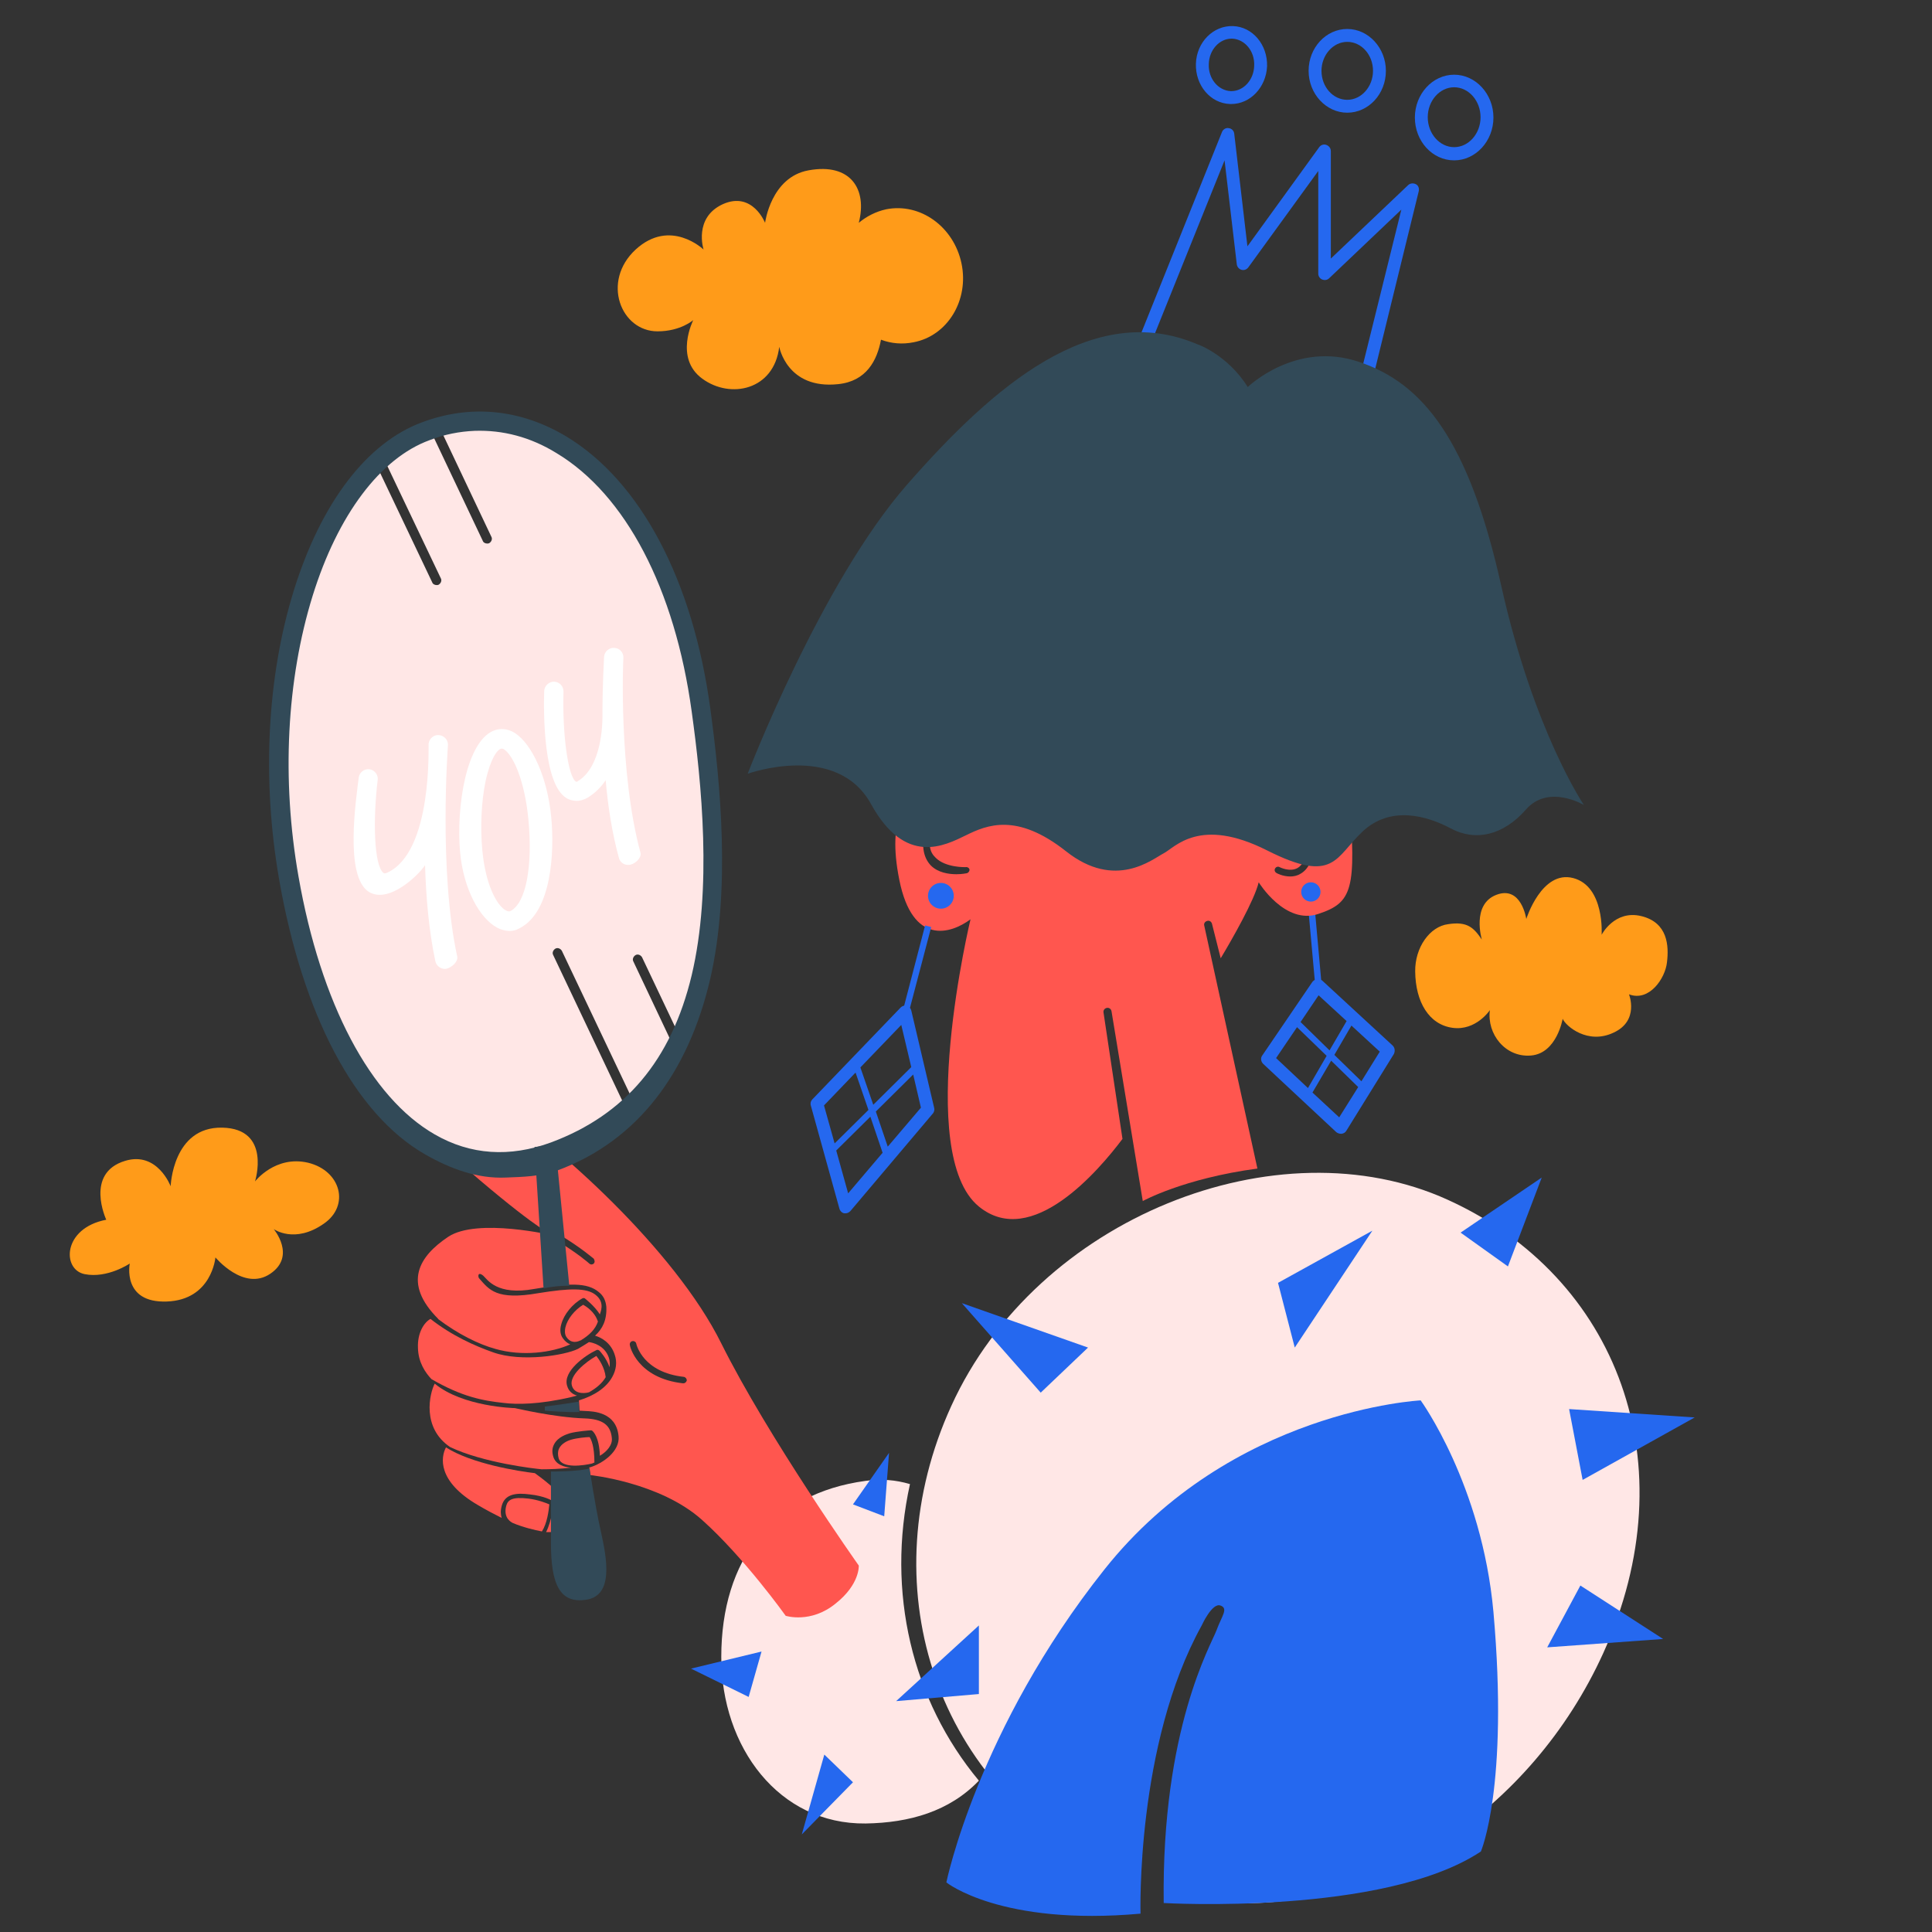 <svg xmlns="http://www.w3.org/2000/svg" xmlns:xlink="http://www.w3.org/1999/xlink" id="Layer_2_1_" x="0" y="0" version="1.1" viewBox="0 0 600 600" xml:space="preserve" style="enable-background:new 0 0 600 600"><rect x="0" y="0" width="600" height="600" fill="#333333" stroke="none"/><g><path d="M432.5,324.7l-21.9-20.2c-0.1-0.1-0.2-0.1-0.3-0.2l-2.1-23.4l-2,0.2l2.1,23.2c-0.3,0.2-0.5,0.4-0.7,0.6 l-15.6,22.9c-0.6,0.8-0.4,1.9,0.3,2.6l22.7,21.2c0.4,0.3,0.9,0.5,1.4,0.5c0.1,0,0.2,0,0.3,0c0.6-0.1,1.1-0.4,1.4-0.9l14.8-23.9 C433.3,326.4,433.2,325.4,432.5,324.7z M409.5,309.1l8.7,8l-5.3,9.1l-9-8.8L409.5,309.1z M402.8,319l9.2,8.9l-5.8,10l-9.9-9.3 L402.8,319z M415.9,347l-8.3-7.7l5.8-9.9l8.4,8.2L415.9,347z M422.8,335.8l-8.4-8.2l5.3-9.1l8.8,8.1L422.8,335.8z" style="fill:#2568ef"/><path d="M419,247.5l-136.5,1.4c0,0-7.3,4.1-3.2,24.4c4.1,20.4,15.9,16.8,22.1,12.2c0,0-17.5,72.8,2.6,89.2 c16.4,13.4,37.3-11.3,44.6-21l-5.9-39.3c-0.1-0.7,0.4-1.3,1.1-1.4c0.7-0.1,1.3,0.4,1.4,1.1l9.7,58.9c0,0,12.6-7,35.6-10.1 l-16.5-75.4c-0.2-0.7,0.2-1.3,0.9-1.5c0.7-0.2,1.3,0.2,1.5,0.9l2.7,10.7c3.6-6,10.5-18.1,11.8-23.6c0,0,8.2,13.4,18.6,9.8 C420,280.3,421.3,276.2,419,247.5z M300.2,271.2c-0.1,0-1.4,0.3-3.2,0.3c-2.4,0-5.7-0.5-7.9-2.7c-2.3-2.4-3-6-1.9-10.9 c0.1-0.5,0.7-0.9,1.2-0.8c0.5,0.1,0.9,0.7,0.8,1.2c-0.9,4.2-0.5,6.3,1.4,8.1c3.1,3.1,9.2,2.9,9.3,2.9c0.5-0.1,1.1,0.2,1.2,0.8 C301.1,270.6,300.7,271.1,300.2,271.2z M403.8,271.4c-1,0.6-2.1,0.8-3.1,0.8c-2.3,0-4.2-1-4.3-1.1c-0.5-0.3-0.7-0.9-0.4-1.4 c0.3-0.5,0.9-0.7,1.4-0.4c0,0,3.1,1.6,5.5,0.3c1.8-1,2.9-3.4,3.3-7.2c0.1-0.6,0.5-1,1.1-0.9c0.5,0.1,1,0.5,0.9,1.1 C407.7,267.2,406.2,270.1,403.8,271.4z" style="fill:#ff564f"/><path d="M169.2,436.8v1.3c0,0,7.3,0.6,10.7,0.4l-0.2-3.2C179.8,435.3,172.3,436.5,169.2,436.8z" style="fill:#324a58"/><path d="M282.6,460.9c-4.4-1.3-9-1.7-13.8-1c-29,3.9-44.8,24.5-44.8,54.7c0,28,17.9,52,44.8,51.7 c13.7-0.2,26.1-3.8,35.2-13.3C283.2,528,275.2,494.4,282.6,460.9z" style="fill:#ffe7e6"/><polygon points="264.9 467.2 274.6 470.9 276.1 451.2" style="fill:#2568ef"/><polygon points="256 544.9 264.9 553.5 249 569.7" style="fill:#2568ef"/><polygon points="236.5 512.9 232.5 527 214.6 518.2" style="fill:#2568ef"/><g><path d="M190,446.5c-0.4-4-2.9-5.8-8.4-6c-9.5-0.3-21.6-3.2-21.7-3.2c-0.3,0-16.2-0.4-24.9-7.6 c-1.6,3.1-4.1,13.7,4.8,19.7c0,0,0,0,0,0c10.3,4.9,26.2,6.7,28.4,6.9c2.5,0,5.7-0.1,9.2-0.5c-2.4-0.2-4.7-1-5.5-3.2 c-0.5-1.5-0.5-2.8,0.2-4.1c1.2-2.3,4-3.1,4.9-3.4c2.2-0.6,6.2-0.9,6.4-0.9c0.2,0,0.4,0,0.6,0.2c0.2,0.2,2.1,1.8,2.3,7.7 C188.5,450.8,190.3,448.7,190,446.5z" style="fill:#ff564f"/><path d="M177.4,447.1c-1.4,0.4-3.1,1.3-3.8,2.8c-0.4,0.9-0.4,1.9-0.1,3c1,3.3,7.9,2.2,10.4,1.6 c0.2-0.1,0.4-0.2,0.7-0.3c0-5.1-1-7.2-1.5-7.9C182,446.3,179.1,446.6,177.4,447.1z" style="fill:#ff564f"/><path d="M185.6,410.2c-1-2.9-3.6-4.5-4.5-5c-2.6,1.6-4.9,4.4-5.5,7c-0.2,0.8-0.3,2.1,0.3,3c1.6,2.4,3.8,1.3,4.1,1.2 c0.1-0.1,0.2-0.1,0.3-0.1c2.8-1.7,4.6-3.5,5.4-5.9C185.7,410.3,185.6,410.3,185.6,410.2z" style="fill:#ff564f"/><path d="M153.2,420c-5.7-2-12.9-5.2-19.5-10.4c-1.9,1-4.1,4.2-3.9,9c0.1,4.5,2.3,7.7,4.2,9.7 c9.5,5.5,15.9,6.7,22.5,7.4c4,0.5,10.9,0.5,20.8-1.8c0.7-0.2,1.3-0.3,1.9-0.5c-1.4-0.4-2.6-1.3-3.1-3.1c-1.3-4.5,5.7-9.4,9.1-11 c0.3-0.2,0.7-0.1,1,0.2c0.1,0.1,2.1,2.2,3.1,5.1c0.1-1,0.1-2-0.2-2.9c-1.3-4-5.3-4.8-6.2-4.9c-1.1,0.7-2.2,1.4-3.4,2.1 C175.5,420.9,162,423.1,153.2,420z" style="fill:#ff564f"/><path d="M266.7,486.2c0,0-28.1-39.7-42.7-69c-14.5-29.3-51.9-62.4-68.7-73s-19.3-5.7-20.4-3.9s-4.9,10.1,14.1,26.2 c19,16.1,22.9,17.2,22.9,17.2s-23.7-5.6-32.7,0.4c-9,6-14.3,14.3-3.1,25.5c0,0,0,0-0.1,0c6.2,4.7,12.7,7.9,17.8,9.3 c8.3,2.4,17.6,1.2,23.3-1.4c-0.8-0.3-1.6-0.9-2.3-1.9c-0.8-1.1-1-2.6-0.5-4.3c0.8-3.1,3.5-6.4,6.6-8.1c0.2-0.1,0.5-0.1,0.7,0 c0.1,0.1,3,2.3,4.7,5c0-0.4,1.9-3.7-1.5-6.2c-2.7-2-7.7-2-17.6-0.4c-13.1,2.3-15.3-1.1-18.4-4.6c-0.4-0.4-0.5-2.3,1.3-0.8 c1.3,1.2,4.2,6.2,15.8,4.1c10.6-1.8,16.5-2.1,20.1,1c1.4,1.1,2.1,2.6,2.3,4.5c0.2,4.2-1.2,6.9-3.5,9c2,0.6,4.9,2.2,6.1,5.9 c0.8,2.3,0.5,4.7-0.8,7c-1.8,3.2-5.4,5.7-10.3,7.2l0.2,3.2c0.6,0,1.2,0.1,1.8,0.1c2.4,0.1,9.6,0.3,10.3,7.8 c0.5,4.7-4.9,8.5-8.9,9.7c-0.1,0-0.1,0-0.2,0l0.3,2.4c0,0,21.6,2.2,34.7,13.9c13.1,11.7,26,29.8,26,29.8s7.8,2.5,15.5-3.8 C267.1,492,266.7,486.2,266.7,486.2z M184.4,392.4c-0.2,0.2-0.5,0.3-0.7,0.3c-0.2,0-0.5-0.1-0.7-0.3c0,0-3.4-3.1-10.4-7.3 c-0.5-0.3-0.6-0.9-0.3-1.4s0.9-0.6,1.4-0.3c7.1,4.3,10.5,7.4,10.7,7.5C184.7,391.4,184.8,392,184.4,392.4z M212.2,429.6 c0,0-0.1,0-0.1,0c-14.2-1.6-16.5-11.5-16.5-11.9c-0.1-0.5,0.2-1.1,0.8-1.2c0.5-0.1,1.1,0.2,1.2,0.8c0.1,0.4,2.1,8.9,14.8,10.3 c0.5,0.1,0.9,0.6,0.9,1.1C213.1,429.3,212.7,429.6,212.2,429.6z" style="fill:#ff564f"/><path d="M188.1,427.7C188.1,427.7,188.1,427.7,188.1,427.7c-0.3-3-2.1-5.6-2.9-6.6c-3.4,1.9-8.5,6.1-7.6,9.2 c0.9,3.2,5.1,2.2,5.2,2.1c0,0,0.1,0,0.1,0C185.2,431.1,187,429.6,188.1,427.7z" style="fill:#ff564f"/><path d="M166.1,457.5c-5.1-0.6-19.6-2.9-27.6-8c-1.6,3-2.8,10.5,9.9,17.9c2.7,1.6,5.2,2.9,7.4,4c-0.3-1-0.4-2.2,0-3.7 c1-3.9,4.8-4.1,8.7-3.6c4.7,0.5,6.8,1.9,6.9,1.9c0.3,0.2,0.5,0.6,0.5,0.9c0,0.3-0.5,5.3-2.3,8.9c3.4,0.2,5.5-0.9,6.3-2.8 C177.9,468.8,176.1,464.7,166.1,457.5z" style="fill:#ff564f"/><path d="M170.6,467.2c-0.9-0.4-3.4-1.4-6.5-1.8c-5.1-0.6-6.4,0.4-6.9,2.3c-1,3.9,1.8,5.1,1.9,5.2 c0.1,0,0.1,0.1,0.2,0.1c3.1,1.3,6.8,2.2,9,2.6C169.9,473.1,170.4,469.3,170.6,467.2z" style="fill:#ff564f"/></g><path d="M449.6,372.6c-52.7-24-127.6,5.5-154.2,64.1c-25,54.9-5.7,116.2,46.9,143.2l3.3-29l31.2-63.5l16.9,5L380,590.8 c47,3.4,95.6-28.3,117.9-77.4C524.5,454.7,502.3,396.5,449.6,372.6z" style="fill:#ffe7e6"/><path d="M441.2,434.9c0,0-58.8,2.9-98.2,52.5s-49.1,97.2-49.1,97.2s16.9,13.6,60.3,9.7c0,0-1.5-52.5,19-89.5 c0,0,3.2-7.1,5.8-6.2s0.4,3.3-1.2,7.7c-1.6,4.4-17.1,30.6-16.4,84.7c0,0,68.4,4,98.5-16c0,0,8.7-20,3.9-74.4 C460.2,461,441.2,434.9,441.2,434.9z" style="fill:#2568ef"/><polygon points="453.6 382.8 468.3 393.3 478.8 365.7" style="fill:#2568ef"/><polygon points="487.3 437.6 491.5 459.6 526.3 440.2" style="fill:#2568ef"/><polygon points="480.5 511.6 490.8 492.4 516.5 509" style="fill:#2568ef"/><polygon points="402.1 418.5 396.9 398.4 426.2 382.2" style="fill:#2568ef"/><polygon points="323.2 432.5 337.9 418.5 298.7 404.7" style="fill:#2568ef"/><polygon points="304 504.8 304 526.1 278.3 528.3" style="fill:#2568ef"/><path d="M290.1,344l-7.1-30.2c-0.1-0.3-0.2-0.6-0.4-0.8l6.6-25.1l-1.9-0.5l-6.5,24.9c-0.4,0.1-0.8,0.3-1.1,0.6 l-27.4,28.5c-0.5,0.5-0.7,1.2-0.5,1.9l8.9,32.1c0.2,0.7,0.8,1.3,1.5,1.4c0.1,0,0.3,0,0.4,0c0.6,0,1.1-0.3,1.5-0.7l25.7-30.4 C290.1,345.3,290.3,344.6,290.1,344z M283,331.4l-11.8,11.7l-4-11.6l12.7-13.2L283,331.4z M265.7,333.1l4,11.6l-10.5,10.4 l-3.3-11.8L265.7,333.1z M263.4,370.6l-3.7-13.3l10.6-10.5l3.8,11.2L263.4,370.6z M275.7,356.1l-3.7-10.9l11.6-11.5l2.4,10.3 L275.7,356.1z" style="fill:#2568ef"/><g><path d="M422.1,128.6c-0.2,0-0.3,0-0.5-0.1c-1.1-0.3-1.7-1.4-1.5-2.4l15.1-61l-22.4,21.3c-0.6,0.6-1.4,0.7-2.2,0.4 c-0.7-0.3-1.2-1-1.2-1.8V53.1L387.7,83c-0.5,0.7-1.3,1-2.1,0.8c-0.8-0.2-1.4-0.9-1.5-1.7l-3.8-32.3l-23.9,59.4 c-0.4,1-1.6,1.5-2.6,1.1c-1-0.4-1.5-1.6-1.1-2.6L379.5,41c0.3-0.8,1.2-1.4,2.1-1.2c0.9,0.1,1.6,0.8,1.7,1.7l4.1,35l22.3-30.8 c0.5-0.7,1.4-1,2.2-0.7c0.8,0.3,1.4,1,1.4,1.9v33.4l24-22.8c0.6-0.6,1.6-0.7,2.4-0.3c0.8,0.4,1.1,1.3,0.9,2.2L424,127.1 C423.8,128,423,128.6,422.1,128.6z" style="fill:#2568ef"/></g><g><path d="M451.6,49.8c-6.8,0-12.2-6-12.2-13.3s5.5-13.3,12.2-13.3s12.2,6,12.2,13.3S458.3,49.8,451.6,49.8z M451.6,27.1c-4.5,0-8.2,4.2-8.2,9.3s3.7,9.3,8.2,9.3s8.2-4.2,8.2-9.3S456.1,27.1,451.6,27.1z" style="fill:#2568ef"/></g><g><path d="M418.4,35c-6.6,0-12-5.9-12-13c0-7.2,5.4-13,12-13s12,5.9,12,13C430.4,29.2,425,35,418.4,35z M418.4,13 c-4.4,0-8,4.1-8,9c0,5,3.6,9,8,9s8-4.1,8-9C426.4,17,422.8,13,418.4,13z" style="fill:#2568ef"/></g><g><path d="M382.4,32.3c-0.1,0-0.2,0-0.4,0c-6.1-0.2-10.8-5.8-10.6-12.5c0.2-6.7,5.4-11.9,11.5-11.7 c6.1,0.2,10.8,5.8,10.6,12.5c0,0,0,0,0,0C393.2,27.1,388.3,32.3,382.4,32.3z M382.5,12c-3.8,0-7,3.5-7.1,7.9 c-0.2,4.5,2.9,8.2,6.8,8.4c0.1,0,0.1,0,0.2,0c3.8,0,7-3.5,7.1-7.9c0.2-4.5-2.9-8.2-6.8-8.4C382.7,12,382.6,12,382.5,12z M391.5,20.5L391.5,20.5L391.5,20.5z" style="fill:#2568ef"/></g><path d="M171.8,296.6c-0.4-0.7,0-1.6,0.7-2c0.7-0.4,1.6,0,2,0.7l22.7,47.8c5.1-4.8,9.3-10.5,12.6-16.8l-13.1-27.7 c-0.4-0.7,0-1.6,0.7-2c0.7-0.4,1.6,0,2,0.7l12.1,25.5c12-25.9,11.6-62.4,6.1-102.4c-8.5-62.3-44.9-97.7-81.2-87.9l16.2,34.2 c0.4,0.7,0,1.6-0.7,2c-0.2,0.1-0.4,0.1-0.6,0.1c-0.6,0-1.2-0.3-1.4-0.9l-16.4-34.6c-0.4,0.1-0.9,0.3-1.3,0.5 c-4.7,1.7-9.1,4.5-13.3,8l18,37.8c0.4,0.7,0,1.6-0.7,2c-0.2,0.1-0.4,0.1-0.6,0.1c-0.6,0-1.2-0.3-1.4-0.9l-17.6-37 c-23.9,23.2-36.4,75.6-27.1,128.6c11.1,63.6,42.7,97.6,82.4,84.9c9-2.9,16.6-7.1,22.8-12.4L171.8,296.6z" style="fill:#ffe7e6"/><path d="M142,297.1c-5.8-26.7-2.9-65.2-2.9-65.5c0.2-1.6-1-3.1-2.7-3.3c-1.6-0.2-3.1,1-3.3,2.7 c-0.1,0.6,1.3,33.5-12.8,40c-0.8,0.4-1.1,0.2-1.2,0.1c-3-2.3-3.3-16.8-1.8-28.9c0.2-1.6-1-3.1-2.6-3.3c-1.6-0.2-3.1,1-3.3,2.6 c-0.8,6.7-4.5,30.8,3.2,35.5c6.1,3.7,15.2-5,17.4-8.3c0.3,9.9,1.2,20.5,3.2,29.8c0.3,1.4,1.5,2.3,2.8,2.4c0.3,0,0.5,0,0.8-0.1 C140.3,300.4,142.3,298.7,142,297.1z" style="fill:#fff"/><path d="M198.9,264.8c-6.8-25.1-5.4-60-5.3-60.4c0.1-1.7-1.1-3.1-2.8-3.2c-1.6-0.1-3.1,1.1-3.2,2.8 c0,0.7-0.5,7.9-0.5,18c0,0,0,0,0,0c0,0,0,0.1,0,0.4c0,0,0,0.1,0,0.1c0,2.6-0.3,15.5-7.5,20c-0.4,0.3-0.6,0.3-0.6,0.3 c-2.5-1-4.4-14.6-4-28c0-1.7-1.2-3-2.9-3.1c-1.7,0-3,1.3-3.1,2.9c-0.2,6.7-0.3,29.1,7,33.3c0.6,0.4,1.5,0.7,2.7,0.8 c1.1,0.1,2.5-0.2,4-1.1c2.2-1.4,4-3.2,5.4-5.3c0.7,8.1,2,16.5,4.1,24.1c0.3,1.3,1.5,2.2,2.8,2.2c0.3,0,0.6,0,0.9-0.1 C197.4,268.1,199.3,266.4,198.9,264.8z" style="fill:#fff"/><g><path d="M157.8,289.1c-1.1-0.1-2.3-0.4-3.4-1c-5.4-2.9-10.4-11.8-11.5-23.3c-1.3-14.1,1.9-35.3,11-38.1 c1.4-0.4,3.6-0.6,6.1,1c5.1,3.4,10,13.4,11.2,26.2c1,10.5,0.2,29.1-9.7,34.3C160.3,288.9,159.1,289.2,157.8,289.1z M155.8,232.5 c-0.1,0-0.2,0-0.2,0c-1.1,0.3-3.2,2.8-4.8,10.1c-1.3,6.3-1.7,14.2-1,21.6c1,10.6,4.5,17.1,7.4,18.6c0.8,0.4,1.2,0.2,1.4,0.1 c4.7-2.5,6.9-13.7,5.5-28.4l0,0c-1.1-11.7-4.6-19.9-7.6-21.8C156.2,232.5,156,232.5,155.8,232.5z" style="fill:#fff"/></g><path d="M387.5,120.2c0,0,14.9-14.5,34.6-7.8c19.7,6.6,34,24.1,44.1,69.4s25.7,68.2,25.7,68.2s-11-6.6-18,1.4 s-15.6,10-23.3,5.9c-7.7-4.1-18.8-7.1-27.4,0.9c-8.5,7.9-8.7,16.5-29.7,5.9c-21-10.6-28.6-0.9-32.1,0.9c-3.5,1.8-15,11.5-30.3-0.6 c-15.3-12.1-24.6-8.2-31.1-5c-6.6,3.2-18.8,9.7-29.5-9.7s-38.3-9.4-38.3-9.4s22.7-59.2,49.5-89.8s57.7-57.4,90.1-43.6 C371.7,106.8,381.2,110.1,387.5,120.2z" style="fill:#324a58"/><path d="M166,356.2c0,0,3-0.1,6.4-1.4l4.4,44.5c0,0-3.8-0.1-8,0.8L166,356.2z" style="fill:#324a58"/><path d="M171.1,457c0,0,9.3,0,12-1c0,0,1.6,11.1,3.5,19.6s4,19.9-4.5,21.2c-8.2,1.3-11-4.7-11-17.6 C171.1,466.9,171.1,457,171.1,457z" style="fill:#324a58"/><g><path d="M157.1,365.7c-8.8,0.4-17.2-2.7-25.1-7.2C110.1,345.9,94,315,86.7,273.2c-5.4-31-3.8-63,4.6-90 c8.5-27.2,22.7-45.8,39.9-52.1c15.1-5.6,30.5-4,44.6,4.4c23.1,13.9,39.4,44.7,44.8,84.6c3.1,22.8,6.4,56.3-0.1,84.2 c-6.7,28.5-22.2,49.9-47.4,59.2C167.7,365.4,162.3,365.5,157.1,365.7z M147.4,133.8c-4.7,0.2-9.4,1.1-14,2.9 c-15.3,5.6-28.5,23.2-36.3,48.3c-8.1,26.1-9.7,57.1-4.4,87.2c6.9,39.4,22.3,68.6,42.3,80.1c11.1,6.4,23.3,7.2,36.1,2.5 c23.1-8.6,37.4-25.6,43.7-51.9c6.4-26.9,3.1-59.7,0-82c-5.2-38-20.5-67.3-42-80.2C164.7,135.7,156.1,133.5,147.4,133.8z" style="fill:#324a58"/></g><path d="M298.6,81.8c-2.4-11.4-12.8-18.9-23.4-16.8c-3.2,0.7-6.1,2.2-8.5,4.2c2.7-10.4-2.5-18.7-15.6-16.3 c-11.7,2.1-13.5,16.3-13.5,16.3s-3.9-9.9-13.1-5.8c-9.2,4.2-6,14.1-6,14.1s-10.3-9.9-21.1,0c-10.7,9.9-4.6,25.4,6.8,25.4 c7.2,0,11.1-3.5,11.1-3.5s-6,11.8,2.8,18.2c8.7,6.4,22.3,3.6,23.9-9.9c0,0,2.4,13.3,18.3,11.6c8.8-0.9,12.1-7.4,13.3-13.8 c3.2,1.2,6.6,1.5,10.1,0.8C294.3,104.3,301,93.2,298.6,81.8z" style="fill:#ff9b19"/><path d="M460.2,291.8c0,0-3.3-10.9,4.5-13.9c7.8-3,9.3,7.5,9.3,7.5s4.8-15.3,14.6-12.7s8.8,17.6,8.8,17.6 s4-7.8,12.3-5.8s8.6,9.3,8,14.3c-0.5,5-5.5,12.4-11.8,10c0,0,3.3,8.2-4.8,11.9c-8,3.8-14.8-2-15.8-4.3c0,0-1.8,10.7-9.8,11.4 c-8,0.7-13.8-6.7-12.8-14.1c0,0-4.3,6.5-11.6,5.5s-11.5-8-11.6-17.5c-0.1-7.4,4.5-14,10.3-14.7 C455.7,286.1,457.7,288.1,460.2,291.8z" style="fill:#ff9b19"/><path d="M53,368.4c0,0,0.6-18.5,16-18.2c15.4,0.3,10.2,16.7,10.2,16.7s6.3-8.2,16.5-5.8c10.2,2.5,13,13.3,4.9,18.9 c-9.1,6.4-15.6,1.7-15.6,1.7s7.1,8.4-1.1,13.9c-8.2,5.5-17-5.1-17-5.1s-1.1,13.2-15.1,13.7c-14,0.5-11.5-11.8-11.5-11.8 s-6.9,4.7-14,3.3c-7.1-1.4-6.9-14.3,6.7-16.9c0,0-6.8-14.5,5.9-18.3C48.9,357.5,53,368.4,53,368.4z" style="fill:#ff9b19"/><circle cx="292.2" cy="278.2" r="4" style="fill:#2568ef"/><circle cx="407.1" cy="277" r="3" style="fill:#2568ef"/></g></svg>